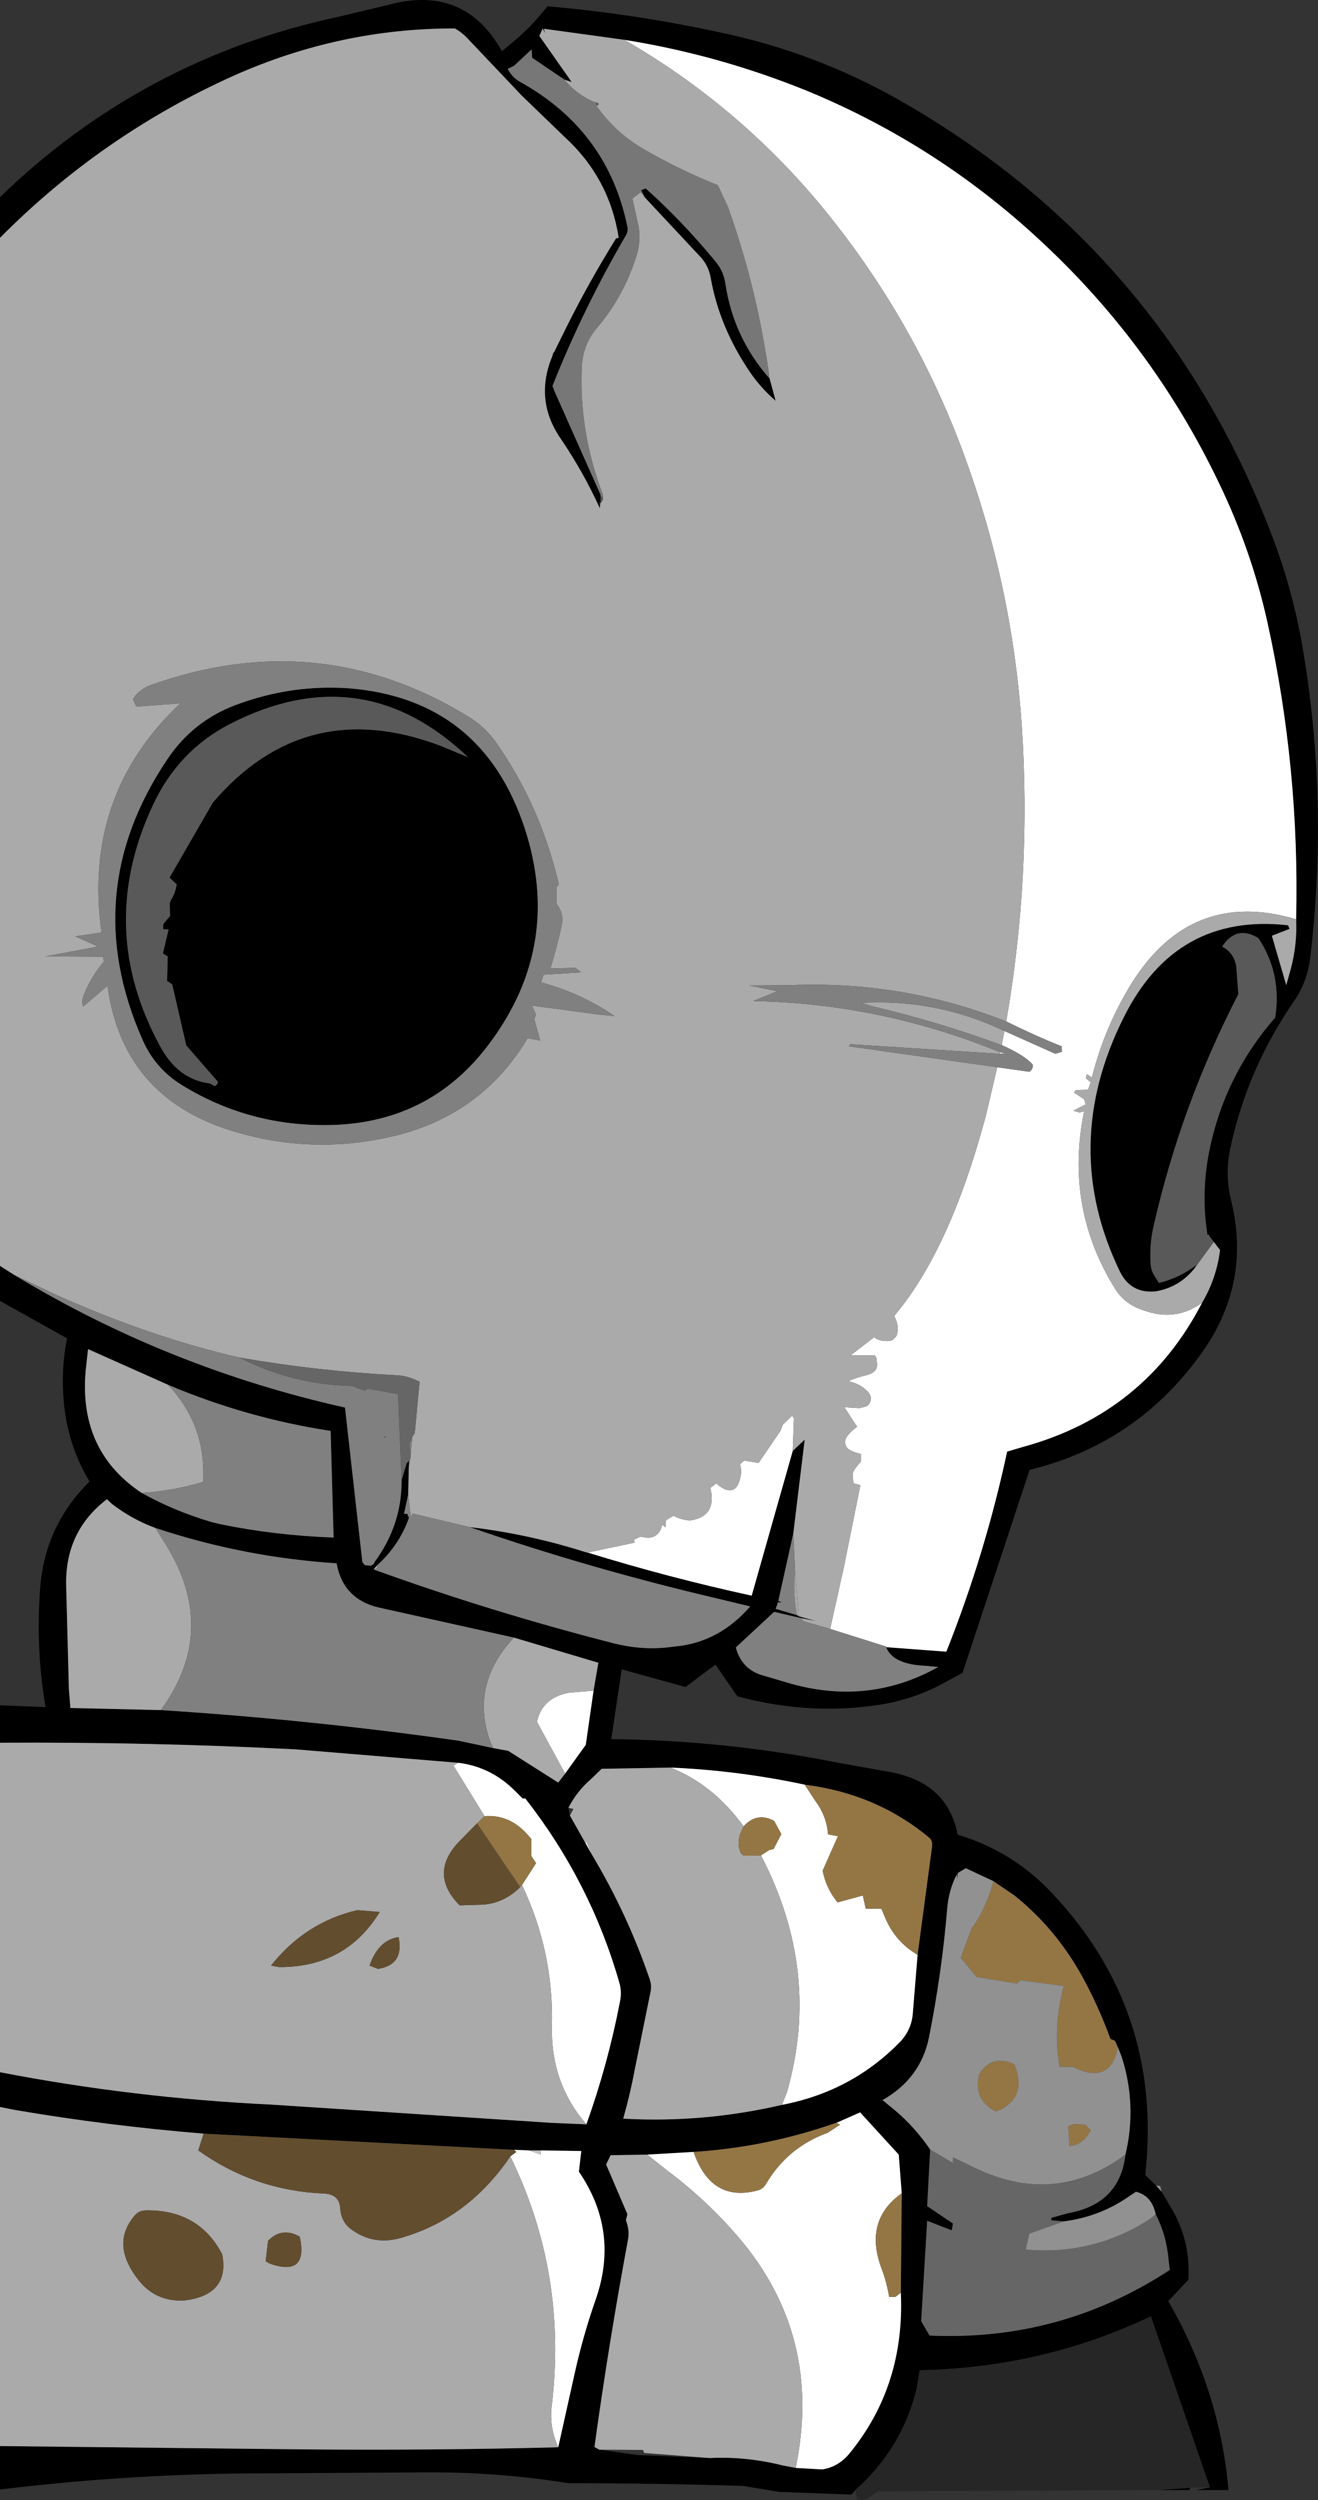 <?xml version="1.0" encoding="UTF-8" standalone="no"?>
<svg xmlns:xlink="http://www.w3.org/1999/xlink" height="417.3px" width="220.05px" xmlns="http://www.w3.org/2000/svg">
  <rect width="100%" height="100%" fill="#333333" stroke="none"/>
  <g transform="matrix(1.0, 0.0, 0.0, 1.0, 116.2, 154.4)">
    <path d="M12.3 -91.2 L13.3 -87.5 Q10.85 -89.6 9.0 -92.3 3.9 -99.8 2.45 -108.05 2.1 -110.0 0.85 -111.4 L-8.5 -121.4 -9.15 -122.65 -8.4 -122.95 Q-2.25 -117.45 3.3 -110.7 4.6 -109.15 4.9 -107.1 6.25 -98.05 12.3 -91.2 M-16.05 -69.55 Q-18.8 -75.6 -22.6 -81.2 -27.05 -87.65 -23.95 -95.05 L-23.8 -95.5 -23.7 -95.6 -21.55 -99.95 Q-17.8 -107.45 -13.35 -114.6 L-12.9 -114.7 Q-14.45 -124.7 -21.95 -131.55 L-29.05 -138.4 -38.2 -148.05 Q-39.1 -149.0 -40.25 -149.65 -59.3 -149.7 -77.1 -141.8 -99.15 -131.9 -116.2 -114.7 L-116.2 -121.5 Q-92.4 -144.55 -59.9 -151.55 L-51.5 -153.55 Q-38.7 -157.1 -32.4 -145.85 L-29.65 -148.15 -27.7 -150.0 Q-26.1 -151.7 -24.8 -153.35 -9.35 -152.0 5.8 -148.6 21.45 -145.05 35.4 -136.85 78.0 -112.0 95.9 -65.7 99.85 -55.55 101.55 -44.7 105.55 -19.7 102.55 5.45 102.05 9.55 99.85 12.7 92.1 23.95 89.25 37.05 88.25 41.55 89.35 46.0 92.8 60.05 84.1 71.9 73.35 86.65 55.7 90.95 L44.5 124.85 40.2 127.15 Q36.35 129.05 31.9 129.95 19.55 132.15 6.9 128.75 L3.25 123.45 -1.75 127.2 -12.4 124.25 -14.15 135.9 Q4.9 136.1 23.5 139.8 L32.2 141.35 Q42.0 143.05 43.7 151.85 52.85 154.6 59.35 161.5 78.05 181.25 75.0 208.65 L76.8 210.4 77.75 211.45 79.75 214.85 Q82.6 220.1 82.2 226.15 L78.85 229.7 Q87.5 244.75 88.9 261.25 L83.5 261.25 85.8 260.8 75.95 232.25 Q57.85 240.85 37.35 241.25 L36.85 244.3 Q34.4 254.35 26.6 261.25 L25.95 262.0 13.95 261.55 7.8 260.55 Q-6.9 260.1 -21.3 260.1 -33.65 258.1 -46.6 258.3 L-71.7 258.45 Q-94.0 258.45 -116.2 261.15 L-116.2 253.9 -65.7 254.45 Q-44.35 254.65 -23.0 254.1 L-20.25 241.75 Q-18.85 235.45 -16.75 229.45 -12.75 218.05 -19.55 208.1 L-19.15 204.65 -25.9 204.55 -27.85 204.55 -30.4 204.45 -82.2 201.75 Q-98.15 200.45 -113.7 197.8 L-116.2 197.3 -116.2 191.5 Q-93.95 195.8 -70.95 196.9 L-24.1 199.95 -18.3 200.2 Q-14.7 190.15 -12.7 179.75 -12.35 178.05 -12.8 176.55 -17.6 159.75 -28.5 145.8 L-28.95 145.8 -30.2 144.55 Q-34.25 140.5 -39.7 139.85 L-66.9 137.6 Q-91.6 136.35 -116.2 136.5 L-116.2 130.25 -108.6 130.55 Q-110.25 120.75 -109.5 110.8 -108.75 100.3 -101.25 92.9 -104.9 86.85 -105.55 79.6 -106.05 74.2 -105.0 69.0 L-116.2 62.75 -116.2 56.9 -113.85 58.4 Q-88.15 73.95 -58.6 80.55 L-55.7 106.35 -55.3 106.85 -54.3 106.95 -53.85 106.7 -53.6 106.25 Q-49.1 100.1 -49.15 92.65 L-48.3 89.85 -47.9 89.4 -47.95 90.55 -48.05 95.05 -48.75 98.3 -48.2 98.3 -47.95 98.9 -47.9 98.9 Q-49.5 103.5 -53.25 106.9 L-53.75 107.45 -53.75 107.6 Q-34.1 114.7 -13.75 119.9 -8.6 121.2 -3.7 120.45 3.75 119.85 9.05 113.75 L3.45 112.4 Q-17.7 107.45 -37.8 100.5 -27.95 101.65 -18.4 104.7 L-18.1 104.75 Q-4.5 108.95 9.3 111.95 L16.15 87.8 18.15 85.9 16.25 101.55 13.75 112.8 14.35 113.1 13.7 113.05 13.3 114.15 16.85 115.2 17.2 115.4 20.05 116.2 17.55 115.7 13.05 114.65 6.65 120.6 Q7.6 124.15 10.95 125.2 L16.05 126.7 Q29.05 130.25 40.45 123.85 L38.2 123.65 Q32.85 123.4 31.75 120.55 L41.8 121.3 Q48.3 104.95 51.95 87.9 L54.85 87.05 Q75.0 81.45 84.5 63.05 86.9 59.0 87.5 54.25 L86.45 52.9 85.65 51.85 85.65 51.75 85.5 51.75 85.4 51.75 Q84.3 44.95 85.65 37.95 88.15 25.25 96.7 15.45 97.85 8.15 93.9 2.2 90.25 -0.05 87.85 3.6 90.15 4.85 90.25 7.55 L90.55 11.55 Q81.05 29.95 76.45 50.05 75.7 53.2 75.9 56.4 75.95 57.6 76.45 58.4 L77.3 59.75 Q80.75 58.9 83.55 56.75 L83.25 57.3 Q80.75 60.45 76.8 61.15 72.6 61.6 70.75 57.8 60.65 36.85 71.45 15.35 80.15 -2.05 98.85 0.05 L99.1 0.65 96.15 1.8 98.55 10.05 99.3 7.35 Q100.4 3.25 100.2 -0.95 100.8 -26.1 95.4 -50.55 92.75 -62.5 87.35 -73.7 76.65 -96.1 58.65 -113.15 40.95 -130.0 18.5 -139.25 3.7 -145.25 -11.95 -147.75 L-25.4 -149.6 -25.2 -148.85 -25.6 -149.65 -26.15 -148.4 -20.75 -140.7 -21.95 -141.1 -27.35 -144.75 -27.45 -146.15 -30.4 -143.4 -31.45 -142.9 Q-30.65 -141.45 -29.4 -140.75 -14.75 -132.65 -11.45 -116.55 -11.3 -115.85 -11.65 -115.2 -18.8 -102.95 -23.95 -90.0 L-23.65 -89.15 -15.95 -71.85 -15.9 -71.5 -15.95 -70.4 -16.1 -70.6 -16.05 -70.25 -16.05 -69.55 M18.15 143.5 Q7.15 141.15 -4.1 140.65 L-4.25 140.65 -15.75 140.85 -17.45 142.5 Q-19.85 144.55 -21.3 147.35 L-21.05 148.65 -18.4 153.35 -17.3 155.3 Q-11.45 165.1 -7.75 175.9 -7.35 177.05 -7.6 178.15 L-10.25 191.2 Q-11.0 195.2 -12.15 199.25 1.2 200.0 14.35 196.95 26.05 194.7 34.1 186.4 36.0 184.4 36.2 181.65 L37.0 171.9 39.4 153.95 Q39.55 152.9 39.0 152.4 30.15 145.0 18.15 143.5 M49.65 159.6 L45.05 157.45 43.7 158.25 43.6 159.25 43.55 158.45 Q42.2 161.1 41.95 164.15 41.05 174.9 38.9 185.7 37.5 192.55 31.15 196.15 L33.4 198.0 Q36.6 200.75 39.1 204.4 L38.6 213.85 42.9 216.75 42.7 217.9 38.6 216.3 37.6 233.05 39.0 235.45 Q60.85 236.45 79.1 224.5 L78.9 222.8 Q78.55 218.7 76.75 215.2 76.1 212.1 73.45 211.45 L72.05 212.4 Q67.25 215.65 61.4 216.4 L59.3 216.2 59.35 215.8 62.0 215.05 Q70.75 213.55 71.7 205.25 73.65 197.1 71.1 189.0 L70.45 187.35 69.95 186.25 69.2 185.95 Q67.2 180.45 64.45 175.45 60.1 167.6 53.3 162.1 L52.95 161.85 49.65 159.6 M76.85 261.25 L82.55 260.85 82.35 261.25 76.85 261.25 M23.45 199.95 L23.1 200.05 Q11.55 204.05 -0.4 204.8 L-8.15 205.25 -14.25 205.35 -15.0 206.9 -11.45 215.2 -11.7 216.2 Q-11.05 217.9 -11.35 219.45 -14.55 236.65 -16.95 254.05 L-16.15 254.5 -9.75 255.4 2.3 255.9 Q8.4 255.6 14.55 257.15 L16.65 257.55 21.1 257.8 Q23.85 257.35 25.65 255.1 34.9 243.8 34.2 228.3 L34.35 211.7 33.85 205.25 27.4 198.2 23.45 199.95 M-87.9 -7.9 L-80.65 -20.45 Q-65.3 -38.4 -42.75 -29.95 L-38.05 -28.0 Q-55.8 -44.9 -77.9 -33.5 -86.45 -29.05 -90.65 -20.05 -100.3 0.55 -89.35 20.45 -86.4 25.8 -81.15 26.45 L-80.35 26.9 -79.95 26.6 -79.8 26.2 -85.1 20.1 -87.45 9.9 -88.3 9.35 -88.2 5.25 -89.0 4.75 -88.05 0.75 -88.95 0.7 -88.95 -0.15 -87.8 -1.5 -87.85 -3.1 -87.85 -3.65 -87.7 -4.1 Q-86.9 -5.35 -86.7 -6.8 L-87.9 -7.9 M-57.85 -39.5 Q-35.7 -37.65 -28.6 -16.15 -22.25 3.25 -34.35 19.6 -44.55 33.45 -62.1 33.4 -75.05 33.4 -85.95 26.65 -90.35 23.9 -92.45 19.05 -103.2 -5.4 -88.3 -27.6 -84.05 -34.0 -76.9 -36.7 -67.6 -40.2 -57.85 -39.5 M-51.95 85.5 L-52.2 85.5 Q-51.5 85.25 -51.95 85.5 M-88.15 76.75 L-101.5 70.8 -101.8 73.5 Q-103.45 87.55 -92.55 94.8 -86.95 97.9 -80.75 99.7 L-79.5 100.0 Q-70.3 101.9 -60.5 102.25 L-61.0 84.45 Q-75.05 82.3 -88.15 76.75 M-90.25 100.65 Q-94.1 99.25 -97.5 96.65 L-98.35 95.85 Q-105.4 101.25 -105.15 110.35 L-104.7 127.5 -104.45 130.7 -89.35 131.05 Q-64.35 132.65 -39.7 136.15 L-33.85 137.4 -31.35 137.85 -23.0 143.15 -21.85 141.65 -18.4 136.85 -17.1 127.8 -16.3 123.15 -30.4 118.95 -53.1 113.9 Q-58.95 112.45 -60.0 106.55 -75.5 105.55 -90.25 100.65" fill="#000000" fill-rule="evenodd" stroke="none"/>
    <path d="M-18.1 104.75 L-10.25 103.1 -10.35 102.6 -9.3 102.1 -8.0 102.3 Q-6.05 102.15 -5.65 100.1 L-5.1 100.55 -5.0 99.35 -3.75 98.6 Q-2.5 99.3 -1.0 99.4 3.55 98.75 2.4 93.95 L3.4 93.2 3.85 93.6 Q6.7 95.7 7.45 92.05 7.65 91.0 7.35 90.0 L8.05 89.4 10.45 89.8 14.1 84.45 14.5 83.4 16.05 81.9 16.35 82.4 16.15 87.8 9.3 111.95 Q-4.5 108.95 -18.1 104.75 M22.4 117.5 L23.45 112.8 24.3 108.95 24.55 107.9 27.45 93.5 26.3 93.2 26.25 92.8 26.15 91.7 Q26.15 91.1 27.55 89.55 L27.55 88.3 Q26.25 88.0 25.6 87.6 24.9 87.1 24.9 86.3 24.85 85.3 26.9 83.75 L25.2 81.15 24.75 80.5 27.3 80.65 28.45 80.35 Q29.15 79.95 29.2 79.05 29.2 78.25 28.25 77.5 27.3 76.6 25.45 76.15 26.7 75.55 28.8 75.05 30.25 74.55 30.25 73.4 L30.1 72.2 29.85 71.85 25.8 71.85 29.75 68.8 Q30.45 69.45 31.95 69.45 32.8 69.45 33.05 69.05 L33.4 68.7 33.6 68.3 33.7 67.4 Q33.7 66.5 33.1 65.25 41.6 55.2 47.3 35.75 L48.35 32.05 50.3 23.75 55.65 24.5 Q56.25 24.15 56.25 23.35 54.9 21.75 51.05 20.05 L51.5 17.7 60.0 21.5 61.1 21.15 61.05 20.25 Q56.75 18.55 51.8 16.1 56.05 -8.35 54.4 -33.2 52.8 -56.8 44.6 -78.9 36.25 -101.45 20.9 -120.05 6.95 -136.85 -11.95 -147.75 3.7 -145.25 18.5 -139.25 40.95 -130.0 58.65 -113.15 76.65 -96.1 87.35 -73.7 92.75 -62.5 95.4 -50.55 100.8 -26.1 100.2 -0.95 82.7 -6.15 72.75 9.7 68.2 17.05 66.1 25.45 L65.25 24.9 65.1 25.6 65.9 26.25 65.45 27.5 63.45 27.55 63.1 27.95 64.8 29.1 65.05 29.95 63.0 31.0 64.05 31.3 64.8 31.1 Q61.5 47.2 70.05 60.85 71.65 63.35 74.8 64.35 80.1 66.25 84.5 63.05 75.0 81.45 54.85 87.05 L51.95 87.9 Q48.3 104.95 41.8 121.3 L31.75 120.55 31.8 120.45 31.75 120.45 22.4 117.5 M50.7 21.5 L50.75 21.25 51.65 21.45 50.7 21.5 M61.9 27.65 L61.85 27.65 61.9 27.7 61.9 27.65 M18.15 143.5 L19.95 146.25 Q21.8 148.7 22.05 151.8 L23.7 152.1 21.15 157.85 Q21.7 160.8 23.65 163.15 L27.85 162.0 28.35 164.2 30.95 164.2 31.6 165.75 Q33.3 169.75 37.0 171.9 L36.2 181.65 Q36.0 184.4 34.1 186.4 26.05 194.7 14.35 196.95 L15.2 194.8 Q20.95 174.65 10.85 155.3 L12.25 154.4 12.95 154.25 14.25 151.75 13.05 149.55 Q10.2 148.0 7.95 150.45 2.85 143.45 -4.25 140.65 L-4.1 140.65 Q7.15 141.15 18.15 143.5 M-0.4 204.8 Q2.55 213.35 10.4 211.2 11.25 210.95 11.75 210.05 15.35 204.0 22.0 201.6 L24.05 200.25 23.45 199.95 27.4 198.2 33.85 205.25 34.35 211.7 Q27.9 216.3 31.05 224.45 31.85 226.6 32.25 229.0 L33.3 229.0 34.2 228.3 Q34.9 243.8 25.65 255.1 23.85 257.35 21.1 257.8 L16.65 257.55 Q21.2 235.55 7.1 219.05 1.8 212.85 -4.75 207.95 L-8.15 205.25 -0.4 204.8 M-39.7 139.85 Q-34.25 140.5 -30.2 144.55 L-28.95 145.8 -28.5 145.8 Q-17.6 159.75 -12.8 176.55 -12.35 178.05 -12.7 179.75 -14.7 190.15 -18.3 200.2 -24.3 193.25 -24.05 183.75 -23.75 171.35 -29.05 160.25 L-26.7 156.6 -27.5 155.4 -27.5 152.55 -28.25 151.7 Q-31.2 148.45 -35.3 148.75 L-40.5 140.3 -39.7 139.85 M-30.4 204.45 L-27.85 204.55 -25.9 205.25 -25.9 204.55 -19.15 204.65 -19.55 208.1 Q-12.75 218.05 -16.75 229.45 -18.85 235.45 -20.25 241.75 L-23.0 254.1 Q-24.5 250.75 -24.1 247.35 -21.4 225.15 -31.0 205.55 L-30.0 204.8 -30.4 204.45 M-17.1 127.8 L-18.4 136.85 -21.85 141.65 -26.55 133.0 Q-25.65 128.95 -21.2 128.15 L-17.1 127.8 M-18.4 153.35 L-18.4 152.85 -17.3 155.3 -18.4 153.35" fill="#ffffff" fill-rule="evenodd" stroke="none"/>
    <path d="M12.3 -91.2 Q6.25 -98.05 4.9 -107.1 4.6 -109.15 3.3 -110.7 -2.25 -117.45 -8.4 -122.95 L-9.15 -122.65 -8.5 -121.4 -9.25 -122.3 -10.6 -121.25 -9.55 -116.5 Q-9.2 -114.15 -9.85 -111.95 -11.95 -105.05 -16.45 -99.75 -18.9 -96.9 -19.05 -93.15 -19.55 -82.45 -15.55 -71.85 L-15.95 -71.85 -23.65 -89.15 -23.95 -90.0 Q-18.8 -102.95 -11.65 -115.2 -11.3 -115.85 -11.45 -116.55 -14.75 -132.65 -29.4 -140.75 -30.65 -141.45 -31.45 -142.9 L-30.4 -143.4 -27.45 -146.15 -27.35 -144.75 -21.95 -141.1 Q-20.0 -138.7 -17.15 -137.45 L-16.6 -137.3 -16.65 -136.8 Q-13.45 -132.2 -8.6 -129.45 -2.75 -126.05 3.65 -123.5 L5.35 -119.85 Q10.3 -106.05 12.3 -91.2" fill="#777777" fill-rule="evenodd" stroke="none"/>
    <path d="M-8.5 -121.4 L0.85 -111.4 Q2.1 -110.0 2.45 -108.05 3.9 -99.8 9.0 -92.3 10.85 -89.6 13.3 -87.5 L12.3 -91.2 Q10.3 -106.05 5.35 -119.85 L3.65 -123.5 Q-2.75 -126.05 -8.6 -129.45 -13.45 -132.2 -16.65 -136.8 L-16.55 -136.8 Q-15.95 -137.0 -16.6 -137.3 L-17.15 -137.45 Q-20.0 -138.7 -21.95 -141.1 L-20.75 -140.7 -26.15 -148.4 -25.6 -149.65 -25.2 -148.85 -25.4 -149.6 -11.95 -147.75 Q6.95 -136.85 20.9 -120.05 36.25 -101.45 44.6 -78.9 52.8 -56.8 54.4 -33.2 56.05 -8.35 51.8 16.1 34.45 9.25 15.7 10.05 L8.9 10.1 13.55 11.05 9.55 12.7 Q30.9 13.1 50.75 21.25 L50.7 21.5 25.75 19.9 25.5 20.25 50.3 23.75 48.35 32.05 47.3 35.75 Q41.6 55.2 33.1 65.25 33.7 66.5 33.7 67.4 L33.6 68.3 33.4 68.7 33.05 69.05 Q32.8 69.45 31.95 69.45 30.45 69.45 29.75 68.8 L25.8 71.85 29.85 71.85 30.1 72.2 30.25 73.4 Q30.25 74.55 28.8 75.05 26.7 75.55 25.45 76.15 27.3 76.6 28.25 77.5 29.2 78.25 29.2 79.05 29.15 79.95 28.45 80.35 L27.3 80.65 24.75 80.5 25.2 81.15 26.9 83.75 Q24.85 85.3 24.9 86.3 24.9 87.1 25.6 87.6 26.25 88.0 27.55 88.3 L27.55 89.55 Q26.15 91.1 26.15 91.7 L26.25 92.8 26.3 93.2 27.45 93.5 24.55 107.9 24.3 108.95 23.45 112.8 22.4 117.5 17.9 116.2 17.55 115.7 20.05 116.2 17.2 115.4 16.55 107.9 16.25 101.55 18.15 85.9 16.15 87.8 16.35 82.4 16.05 81.9 14.5 83.4 14.1 84.45 10.45 89.8 8.05 89.4 7.35 90.0 Q7.65 91.0 7.45 92.05 6.7 95.7 3.85 93.6 L3.4 93.2 2.4 93.95 Q3.55 98.75 -1.0 99.4 -2.5 99.3 -3.75 98.6 L-5.0 99.35 -5.1 100.55 -5.65 100.1 Q-6.05 102.15 -8.0 102.3 L-9.3 102.1 -10.35 102.6 -10.25 103.1 -18.1 104.75 -18.4 104.7 Q-27.95 101.65 -37.8 100.5 L-47.3 98.25 -47.6 98.85 -48.05 95.05 -47.95 90.55 -47.7 89.1 -47.65 88.55 -47.35 85.4 -46.95 84.8 -46.15 76.25 Q-48.15 75.2 -50.15 75.15 -63.35 74.45 -76.25 72.2 -91.05 68.8 -106.9 61.7 L-113.85 58.4 -116.2 56.9 -116.2 -114.7 Q-99.15 -131.9 -77.1 -141.8 -59.3 -149.7 -40.25 -149.65 -39.1 -149.0 -38.2 -148.05 L-29.05 -138.4 -21.95 -131.55 Q-14.45 -124.7 -12.9 -114.7 L-13.35 -114.6 Q-17.8 -107.45 -21.55 -99.95 L-23.7 -95.6 -23.85 -95.55 -23.95 -95.05 Q-27.05 -87.65 -22.6 -81.2 -18.8 -75.6 -16.05 -69.55 L-15.95 -70.35 -15.55 -70.95 -15.55 -71.5 -15.55 -71.85 Q-19.55 -82.45 -19.05 -93.15 -18.9 -96.9 -16.45 -99.75 -11.95 -105.05 -9.85 -111.95 -9.2 -114.15 -9.55 -116.5 L-10.6 -121.25 -9.25 -122.3 -8.5 -121.4 M100.2 -0.95 Q100.4 3.25 99.3 7.35 L98.55 10.05 96.15 1.8 99.1 0.65 98.85 0.05 Q80.15 -2.05 71.45 15.35 60.65 36.85 70.75 57.8 72.6 61.6 76.8 61.15 80.75 60.45 83.25 57.3 L86.45 52.9 87.5 54.25 Q86.9 59.0 84.5 63.05 80.1 66.25 74.8 64.35 71.65 63.35 70.05 60.85 61.5 47.2 64.8 31.1 L64.05 31.3 63.0 31.0 65.05 29.95 64.8 29.1 63.1 27.95 63.45 27.55 65.45 27.5 65.9 26.25 65.1 25.6 65.25 24.9 66.1 25.45 Q68.2 17.05 72.75 9.7 82.7 -6.15 100.2 -0.95 M85.5 51.75 L85.65 51.75 85.65 51.85 85.5 51.85 85.5 51.75 M51.5 17.7 L51.05 20.05 Q40.55 16.2 29.6 13.6 L27.55 13.0 Q40.2 12.3 51.5 17.7 M61.9 27.65 L61.9 27.7 61.85 27.65 61.9 27.65 M-4.25 140.65 Q2.85 143.45 7.95 150.45 L7.4 151.65 Q6.75 153.5 7.55 155.05 L8.0 155.35 10.85 155.3 Q20.95 174.65 15.2 194.8 L14.35 196.95 Q1.2 200.0 -12.15 199.25 -11.0 195.2 -10.25 191.2 L-7.6 178.15 Q-7.35 177.05 -7.75 175.9 -11.45 165.1 -17.3 155.3 L-18.4 152.85 -18.4 153.35 -21.05 148.65 -20.45 147.55 -21.3 147.35 Q-19.85 144.55 -17.45 142.5 L-15.75 140.85 -4.25 140.65 M-8.15 205.25 L-4.75 207.95 Q1.8 212.85 7.1 219.05 21.2 235.55 16.65 257.55 L14.55 257.15 Q8.4 255.6 2.3 255.9 L-8.65 255.05 -8.85 254.55 -16.15 254.5 -16.95 254.05 Q-14.55 236.65 -11.35 219.45 -11.05 217.9 -11.7 216.2 L-11.45 215.2 -15.0 206.9 -14.25 205.35 -8.15 205.25 M-86.1 -37.0 Q-102.45 -21.6 -99.25 1.25 L-103.65 1.9 -99.85 3.6 -108.65 5.25 -99.0 5.3 -98.85 6.1 Q-100.95 8.55 -102.2 11.65 -102.65 12.75 -102.3 13.6 L-98.25 10.15 Q-95.75 28.8 -77.35 34.4 -64.1 38.45 -50.5 35.25 -35.8 31.75 -28.1 18.9 L-26.0 19.3 -27.0 15.7 -26.7 14.95 -27.4 13.45 -16.25 14.95 -13.6 15.2 Q-18.1 12.1 -23.3 10.35 L-25.85 9.55 -25.45 8.3 -19.15 7.9 -20.15 7.15 -24.3 7.25 Q-23.2 3.7 -22.4 0.0 -22.0 -1.95 -23.3 -3.55 L-23.3 -6.25 -22.9 -6.8 Q-25.95 -19.9 -33.4 -30.5 -35.2 -33.05 -37.95 -34.75 -63.05 -50.15 -91.3 -39.95 -92.6 -39.4 -93.55 -38.35 L-94.0 -37.7 -93.45 -36.45 -86.1 -37.0 M-116.2 136.5 Q-91.6 136.35 -66.9 137.6 L-39.7 139.85 -40.5 140.3 -35.3 148.75 -36.55 149.95 -39.6 153.05 Q-44.65 158.4 -39.45 163.65 L-36.45 163.55 Q-32.35 163.6 -29.35 160.6 L-29.05 160.25 Q-23.75 171.35 -24.05 183.75 -24.3 193.25 -18.3 200.2 L-24.1 199.95 -70.95 196.9 Q-93.95 195.8 -116.2 191.5 L-116.2 136.5 M-116.2 197.3 L-113.7 197.8 Q-98.15 200.45 -82.2 201.75 L-83.1 204.55 Q-73.65 211.3 -62.05 211.75 -59.55 211.9 -59.4 214.2 -59.25 216.55 -57.45 217.8 -53.75 220.45 -49.25 219.15 -38.05 215.95 -31.0 205.55 -21.4 225.15 -24.1 247.35 -24.5 250.75 -23.0 254.1 -44.35 254.65 -65.7 254.45 L-116.2 253.9 -116.2 197.3 M-92.55 94.8 Q-103.45 87.55 -101.8 73.5 L-101.5 70.8 -88.15 76.75 Q-82.35 82.9 -82.25 91.15 L-82.25 92.95 Q-87.25 94.45 -92.55 94.8 M-89.35 131.05 L-104.45 130.7 -104.7 127.5 -105.15 110.35 Q-105.4 101.25 -98.35 95.85 L-97.5 96.65 Q-94.1 99.25 -90.25 100.65 L-88.5 103.45 Q-79.65 117.75 -89.35 131.05 M-30.4 118.95 L-16.3 123.15 -17.1 127.8 -21.2 128.15 Q-25.65 128.95 -26.55 133.0 L-21.85 141.65 -23.0 143.15 -31.35 137.85 -33.85 137.4 -34.35 136.3 Q-37.75 126.85 -30.4 118.95 M-52.8 164.75 L-56.55 164.45 Q-65.2 166.45 -70.95 173.7 L-69.6 173.95 Q-58.45 174.0 -52.8 164.75 M-54.5 173.7 L-53.1 174.25 Q-48.7 173.6 -49.65 168.95 -53.0 169.4 -54.5 173.7 M-91.7 214.55 Q-92.95 214.55 -93.65 215.35 -97.9 220.2 -92.95 226.35 -90.1 229.85 -85.4 229.6 -77.8 228.65 -79.1 221.9 -82.95 214.5 -91.7 214.55 M-66.85 218.6 Q-69.45 217.55 -71.45 219.65 L-71.85 223.05 -71.15 223.45 Q-64.7 225.7 -66.15 218.95 L-66.85 218.6" fill="#aaaaaa" fill-rule="evenodd" stroke="none"/>
    <path d="M-15.95 -70.35 L-16.05 -69.55 -16.05 -70.25 -15.95 -70.35 M-23.95 -95.05 L-23.85 -95.55 -23.8 -95.5 -23.95 -95.05 M31.75 120.55 L31.75 120.45 31.8 120.45 31.75 120.55 M-53.75 107.6 L-53.75 107.45 -53.7 107.5 -53.75 107.6" fill="#888888" fill-rule="evenodd" stroke="none"/>
    <path d="M-15.55 -71.5 L-15.55 -70.95 -15.95 -70.35 -16.05 -70.25 -16.1 -70.6 -15.95 -70.4 -15.9 -71.5 -15.55 -71.5 M-16.6 -137.3 Q-15.95 -137.0 -16.55 -136.8 L-16.65 -136.8 -16.6 -137.3 M83.25 57.3 L83.55 56.75 Q80.75 58.9 77.3 59.75 L76.45 58.4 Q75.95 57.6 75.9 56.4 75.7 53.2 76.45 50.05 81.05 29.95 90.55 11.55 L90.25 7.55 Q90.15 4.85 87.85 3.6 90.25 -0.05 93.9 2.2 97.85 8.15 96.7 15.45 88.15 25.25 85.65 37.95 84.3 44.95 85.4 51.75 L85.5 51.85 85.65 51.85 86.45 52.9 83.25 57.3 M-87.9 -7.9 L-86.7 -6.8 Q-86.9 -5.35 -87.7 -4.1 L-87.85 -3.65 -87.85 -3.1 -87.8 -1.5 -88.95 -0.15 -88.95 0.7 -88.05 0.75 -89.0 4.75 -88.2 5.25 -88.3 9.35 -87.45 9.9 -85.1 20.1 -79.8 26.2 -79.95 26.6 -80.35 26.9 -81.15 26.45 Q-86.4 25.8 -89.35 20.45 -100.3 0.55 -90.65 -20.05 -86.45 -29.05 -77.9 -33.5 -55.8 -44.9 -38.05 -28.0 L-42.75 -29.95 Q-65.3 -38.4 -80.65 -20.45 L-87.9 -7.9" fill="#595959" fill-rule="evenodd" stroke="none"/>
    <path d="M-15.55 -71.85 L-15.55 -71.5 -15.9 -71.5 -15.95 -71.85 -15.55 -71.85 M-113.85 58.4 L-106.9 61.7 Q-91.05 68.8 -76.25 72.2 -67.5 76.7 -57.45 76.95 L-55.3 77.75 -54.85 77.4 -49.75 78.3 -49.15 92.65 Q-49.1 100.1 -53.6 106.25 L-53.85 106.7 -54.3 106.95 -55.3 106.85 -55.7 106.35 -58.6 80.55 Q-88.15 73.95 -113.85 58.4 M-47.35 85.4 L-47.65 88.55 -47.85 86.65 -47.35 85.4 M-47.7 89.1 L-47.95 90.55 -47.9 89.4 -47.7 89.1 M-48.05 95.05 L-47.6 98.85 -47.3 98.25 -37.8 100.5 Q-17.7 107.45 3.45 112.4 L9.05 113.75 Q3.75 119.85 -3.7 120.45 -8.6 121.2 -13.75 119.9 -34.1 114.7 -53.75 107.6 L-53.7 107.5 -53.25 107.4 -53.25 106.9 Q-49.5 103.5 -47.9 98.9 L-47.95 98.9 -48.2 98.3 -48.75 98.3 -48.05 95.05 M16.25 101.55 L16.55 107.9 Q16.15 111.6 16.85 115.2 L13.3 114.15 13.7 113.05 14.35 113.1 13.75 112.8 16.25 101.55 M17.55 115.7 L17.9 116.2 22.4 117.5 31.75 120.45 31.75 120.55 Q32.85 123.4 38.2 123.65 L40.45 123.85 Q29.05 130.25 16.05 126.7 L10.95 125.2 Q7.6 124.15 6.65 120.6 L13.05 114.65 17.55 115.7 M50.3 23.75 L25.5 20.25 25.75 19.9 50.7 21.5 51.65 21.45 50.75 21.25 Q30.9 13.1 9.55 12.7 L13.55 11.05 8.9 10.1 15.7 10.05 Q34.45 9.25 51.8 16.1 56.75 18.55 61.05 20.25 L61.1 21.15 60.0 21.5 51.5 17.7 Q40.2 12.3 27.55 13.0 L29.6 13.6 Q40.55 16.2 51.05 20.05 54.9 21.75 56.25 23.35 56.25 24.15 55.65 24.5 L50.3 23.75 M-86.1 -37.0 L-93.45 -36.45 -94.0 -37.7 -93.55 -38.35 Q-92.6 -39.4 -91.3 -39.95 -63.05 -50.15 -37.95 -34.75 -35.2 -33.05 -33.4 -30.5 -25.95 -19.9 -22.9 -6.8 L-23.3 -6.25 -23.3 -3.55 Q-22.0 -1.95 -22.4 0.0 -23.2 3.7 -24.3 7.25 L-20.15 7.15 -19.15 7.9 -25.45 8.3 -25.85 9.55 -23.3 10.35 Q-18.1 12.1 -13.6 15.2 L-16.25 14.95 -27.4 13.45 -26.7 14.95 -27.0 15.7 -26.0 19.3 -28.1 18.9 Q-35.8 31.75 -50.5 35.25 -64.1 38.45 -77.35 34.4 -95.75 28.8 -98.25 10.15 L-102.3 13.6 Q-102.65 12.75 -102.2 11.65 -100.95 8.55 -98.85 6.1 L-99.0 5.3 -108.65 5.25 -99.85 3.6 -103.65 1.9 -99.25 1.25 Q-102.45 -21.6 -86.1 -37.0 M-51.95 85.5 Q-51.5 85.25 -52.2 85.5 L-51.95 85.5 M-57.85 -39.5 Q-67.6 -40.2 -76.9 -36.7 -84.05 -34.0 -88.3 -27.6 -103.2 -5.4 -92.45 19.05 -90.35 23.9 -85.95 26.65 -75.05 33.4 -62.1 33.4 -44.55 33.45 -34.35 19.6 -22.25 3.25 -28.6 -16.15 -35.7 -37.65 -57.85 -39.5 M-88.15 76.75 Q-75.05 82.3 -61.0 84.45 L-60.5 102.25 Q-70.3 101.9 -79.5 100.0 L-80.75 99.7 Q-86.95 97.9 -92.55 94.8 -87.25 94.45 -82.25 92.95 L-82.25 91.15 Q-82.35 82.9 -88.15 76.75 M-90.25 100.65 Q-75.5 105.55 -60.0 106.55 -58.95 112.45 -53.1 113.9 L-30.4 118.95 Q-37.75 126.85 -34.35 136.3 L-33.85 137.4 -39.7 136.15 Q-64.35 132.65 -89.35 131.05 -79.65 117.75 -88.5 103.45 L-90.25 100.65" fill="#808080" fill-rule="evenodd" stroke="none"/>
    <path d="M-23.85 -95.55 L-23.7 -95.6 -23.8 -95.5 -23.85 -95.55" fill="#cccccc" fill-rule="evenodd" stroke="none"/>
    <path d="M-76.25 72.2 Q-63.35 74.45 -50.15 75.15 -48.15 75.2 -46.15 76.25 L-46.95 84.8 -47.35 85.4 -47.85 86.65 -47.65 88.55 -47.7 89.1 -47.9 89.4 -48.3 89.85 -49.15 92.65 -49.75 78.3 -54.85 77.4 -55.3 77.75 -57.45 76.95 Q-67.5 76.7 -76.25 72.2 M71.7 205.25 Q70.75 213.55 62.0 215.05 L59.35 215.8 59.3 216.2 61.4 216.4 55.65 218.45 55.05 221.1 Q66.45 222.1 75.85 215.95 L76.75 215.2 Q78.55 218.7 78.9 222.8 L79.1 224.5 Q60.85 236.45 39.0 235.45 L37.6 233.05 38.6 216.3 42.7 217.9 42.9 216.75 38.6 213.85 39.1 204.4 42.9 206.65 42.9 205.7 46.65 207.5 Q60.0 213.9 71.7 205.25" fill="#666666" fill-rule="evenodd" stroke="none"/>
    <path d="M16.55 107.9 L17.2 115.4 16.85 115.2 Q16.15 111.6 16.55 107.9 M-53.75 107.45 L-53.25 106.9 -53.25 107.4 -53.7 107.5 -53.75 107.45" fill="#a6a6a6" fill-rule="evenodd" stroke="none"/>
    <path d="M-82.2 201.75 L-30.4 204.45 -30.0 204.8 -31.0 205.55 Q-38.05 215.95 -49.25 219.15 -53.75 220.45 -57.45 217.8 -59.25 216.55 -59.4 214.2 -59.55 211.9 -62.05 211.75 -73.65 211.3 -83.1 204.55 L-82.2 201.75 M-54.5 173.7 Q-53.0 169.4 -49.65 168.95 -48.7 173.6 -53.1 174.25 L-54.5 173.7 M-52.8 164.75 Q-58.45 174.0 -69.6 173.95 L-70.95 173.7 Q-65.2 166.45 -56.55 164.45 L-52.8 164.75 M-29.35 160.6 Q-32.35 163.6 -36.45 163.55 L-39.45 163.65 Q-44.65 158.4 -39.6 153.05 L-36.55 149.95 -29.35 160.6 M-66.85 218.6 L-66.15 218.95 Q-64.7 225.7 -71.15 223.45 L-71.85 223.05 -71.45 219.65 Q-69.45 217.55 -66.85 218.6 M-91.7 214.55 Q-82.95 214.5 -79.1 221.9 -77.8 228.65 -85.4 229.6 -90.1 229.85 -92.95 226.35 -97.9 220.2 -93.65 215.35 -92.95 214.55 -91.7 214.55" fill="#624d2f" fill-rule="evenodd" stroke="none"/>
    <path d="M37.0 171.9 Q33.3 169.75 31.6 165.75 L30.95 164.2 28.35 164.2 27.85 162.0 23.65 163.15 Q21.7 160.8 21.15 157.85 L23.7 152.1 22.05 151.8 Q21.8 148.7 19.95 146.25 L18.15 143.5 Q30.15 145.0 39.0 152.4 39.55 152.9 39.4 153.95 L37.0 171.9 M7.95 150.45 Q10.2 148.0 13.05 149.55 L14.25 151.75 12.95 154.25 12.25 154.4 10.85 155.3 8.0 155.35 7.55 155.05 Q6.75 153.5 7.4 151.65 L7.95 150.45 M49.65 159.6 L52.95 161.85 52.8 162.0 53.3 162.1 Q60.1 167.6 64.45 175.45 67.2 180.45 69.2 185.95 L69.95 186.25 70.45 187.35 Q69.15 193.75 62.9 190.6 L60.7 190.6 Q59.55 184.0 61.4 177.1 L54.15 176.15 53.6 176.7 46.85 175.6 44.2 172.4 46.05 167.4 46.45 166.9 Q48.65 163.55 49.65 159.6 M53.15 190.2 Q55.3 195.3 50.95 197.7 L50.05 198.05 Q46.2 196.05 47.3 191.8 49.15 188.75 52.55 189.9 L53.15 190.2 M63.1 200.15 L65.0 200.25 65.9 201.15 Q64.65 203.7 62.35 203.8 L62.15 200.5 63.1 200.15 M23.45 199.95 L24.05 200.25 22.0 201.6 Q15.35 204.0 11.75 210.05 11.25 210.95 10.4 211.2 2.55 213.35 -0.4 204.8 11.55 204.05 23.1 200.05 L23.45 199.95 M34.2 228.3 L33.3 229.0 32.25 229.0 Q31.85 226.6 31.05 224.45 27.9 216.3 34.35 211.7 L34.2 228.3 M-35.3 148.75 Q-31.2 148.45 -28.25 151.7 L-27.5 152.55 -27.5 155.4 -26.7 156.6 -29.05 160.25 -29.35 160.6 -36.55 149.95 -35.3 148.75" fill="#947645" fill-rule="evenodd" stroke="none"/>
    <path d="M-27.85 204.55 L-25.9 204.55 -25.9 205.25 -27.85 204.55" fill="#c4c4c4" fill-rule="evenodd" stroke="none"/>
    <path d="M85.4 51.75 L85.5 51.75 85.5 51.85 85.4 51.75" fill="#999999" fill-rule="evenodd" stroke="none"/>
    <path d="M39.1 204.4 Q36.6 200.75 33.4 198.0 L31.15 196.15 Q37.5 192.55 38.9 185.7 41.05 174.9 41.95 164.15 42.2 161.1 43.55 158.45 L43.6 159.25 43.7 158.25 45.05 157.45 49.65 159.6 Q48.65 163.55 46.45 166.9 L46.05 167.4 44.2 172.4 46.85 175.6 53.6 176.7 54.15 176.15 61.4 177.1 Q59.55 184.0 60.7 190.6 L62.9 190.6 Q69.15 193.75 70.45 187.35 L71.1 189.0 Q73.65 197.1 71.7 205.25 60.0 213.9 46.65 207.5 L42.9 205.7 42.9 206.65 39.1 204.4 M52.95 161.85 L53.3 162.1 52.8 162.0 52.95 161.85 M61.4 216.4 Q67.25 215.65 72.05 212.4 L73.45 211.45 Q76.1 212.1 76.75 215.2 L75.85 215.95 Q66.45 222.1 55.05 221.1 L55.65 218.45 61.4 216.4 M53.15 190.2 L52.55 189.9 Q49.15 188.75 47.3 191.8 46.2 196.05 50.05 198.05 L50.95 197.7 Q55.3 195.3 53.15 190.2 M77.75 211.45 L76.8 210.4 77.5 210.5 77.75 211.45 M63.1 200.15 L62.15 200.5 62.35 203.8 Q64.65 203.7 65.9 201.15 L65.0 200.25 63.1 200.15" fill="#919191" fill-rule="evenodd" stroke="none"/>
    <path d="M85.8 260.8 L82.55 260.85 76.85 261.25 30.35 261.45 29.45 262.1 Q28.25 263.15 26.9 262.8 L26.6 261.25 Q34.4 254.35 36.85 244.3 L37.35 241.25 Q57.85 240.85 75.95 232.25 L85.8 260.8" fill="#262626" fill-rule="evenodd" stroke="none"/>
  </g>
</svg>
